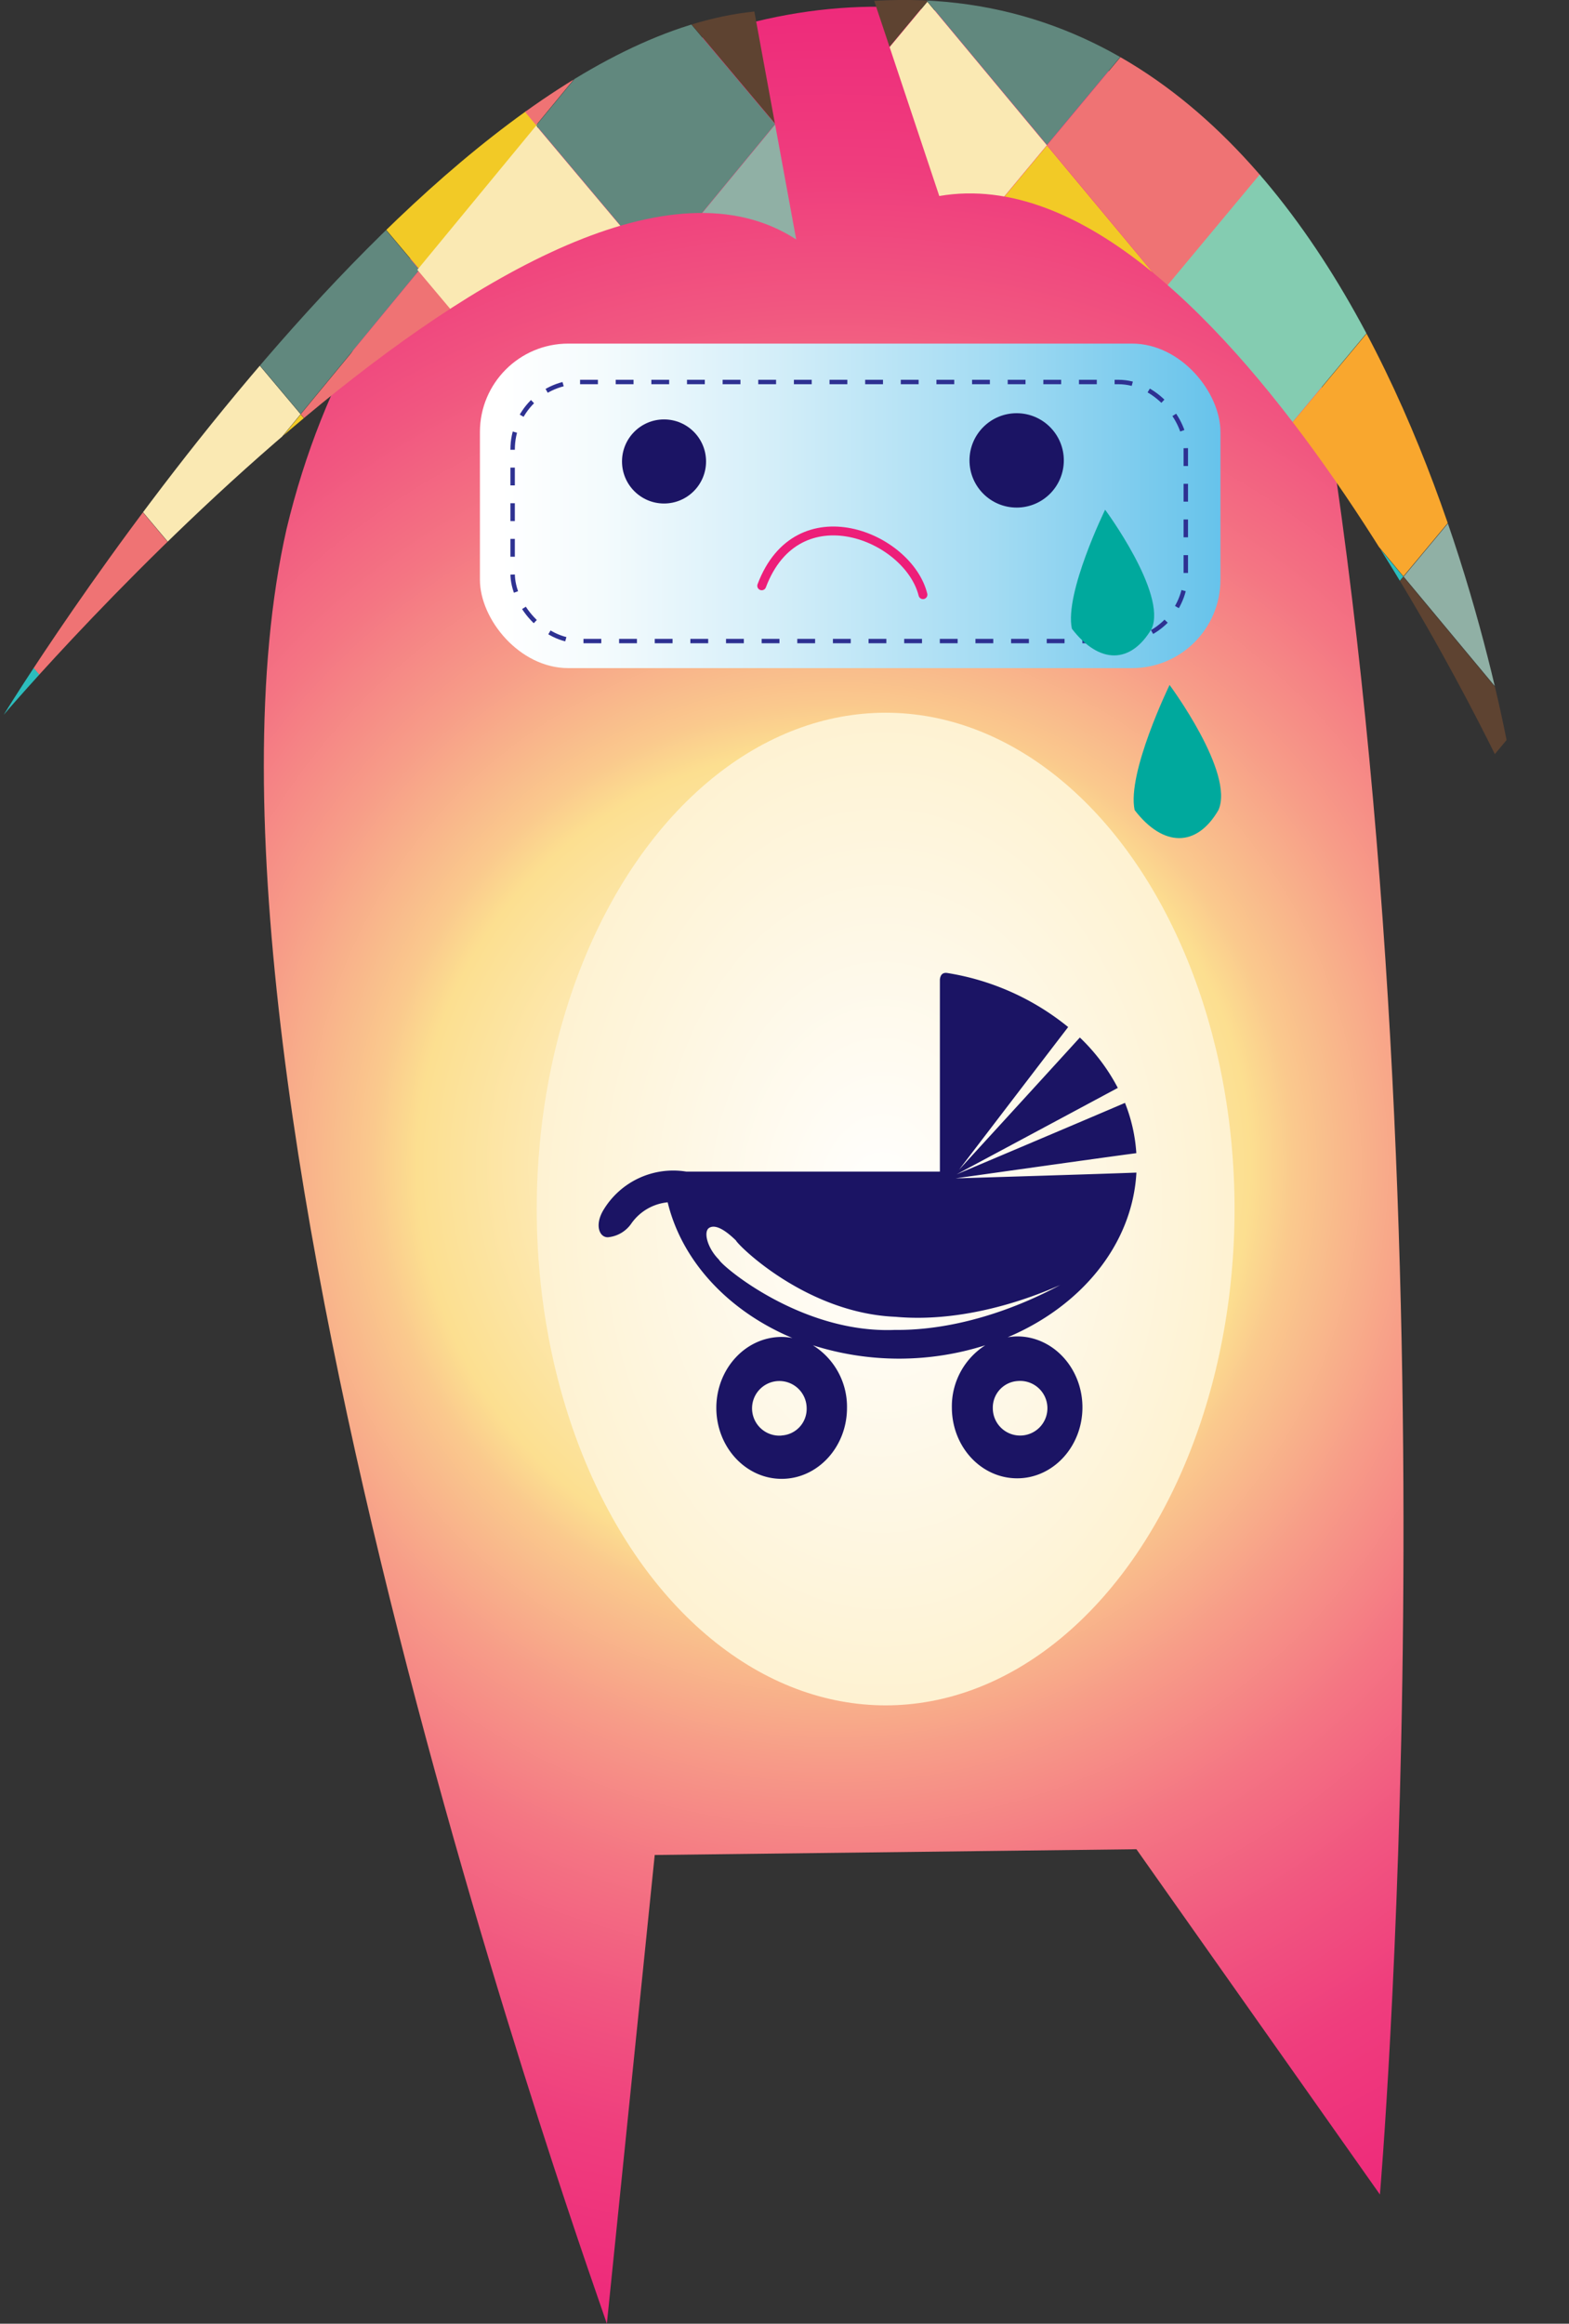 <svg id="Layer_1" data-name="Layer 1" xmlns="http://www.w3.org/2000/svg" xmlns:xlink="http://www.w3.org/1999/xlink" width="177" height="262" viewBox="0 0 177 262"><rect x="0" y="0" width="177" height="262" fill="#333333" stroke="none"/><defs><style>.cls-1,.cls-4,.cls-5{fill:none;}.cls-2{fill:url(#radial-gradient);}.cls-3{fill:url(#New_Gradient_Swatch);}.cls-4{stroke:#2e3192;stroke-width:0.5px;stroke-dasharray:2.01 2.01;}.cls-4,.cls-5{stroke-miterlimit:10;}.cls-5{stroke:#ed1e79;stroke-linecap:round;}.cls-6{fill:#1b1464;}.cls-7{fill:#00a99d;}.cls-8{clip-path:url(#clip-path);}.cls-9{fill:#90b0a5;}.cls-10{fill:#fae9b3;}.cls-11{fill:#61887e;}.cls-12{fill:#f2ca26;}.cls-13{fill:#f9a72e;}.cls-14{fill:#5e4331;}.cls-15{fill:#ef7374;}.cls-16{fill:#2cbdbd;}.cls-17{fill:#84ccb1;}.cls-18{fill:#ee7922;}.cls-19{fill:url(#radial-gradient-2);}.cls-20{clip-path:url(#clip-path-2);}</style><radialGradient id="radial-gradient" cx="94.04" cy="131.38" r="167.68" gradientUnits="userSpaceOnUse"><stop offset="0" stop-color="#fff"/><stop offset="0.28" stop-color="#fcdf90"/><stop offset="0.31" stop-color="#fac98d"/><stop offset="0.4" stop-color="#f79c88"/><stop offset="0.49" stop-color="#f47583"/><stop offset="0.58" stop-color="#f15680"/><stop offset="0.67" stop-color="#ef3d7d"/><stop offset="0.77" stop-color="#ee2c7b"/><stop offset="0.87" stop-color="#ed2179"/><stop offset="1" stop-color="#ed1e79"/></radialGradient><linearGradient id="New_Gradient_Swatch" x1="54.14" y1="57.03" x2="168.13" y2="57.03" gradientUnits="userSpaceOnUse"><stop offset="0.02" stop-color="#fff"/><stop offset="0.12" stop-color="#f4fbfd"/><stop offset="0.28" stop-color="#d6eff9"/><stop offset="0.5" stop-color="#a5dcf3"/><stop offset="0.75" stop-color="#62c1ea"/><stop offset="0.96" stop-color="#29abe2"/></linearGradient><clipPath id="clip-path"><path class="cls-1" d="M98.62.1l7.34,22c32.11-5.5,65.24,68.29,65.24,68.29S158.25-3.56,98.62.1Z"/></clipPath><radialGradient id="radial-gradient-2" cx="111.89" cy="136.32" r="193.5" gradientTransform="translate(21.21) scale(0.7 1)" gradientUnits="userSpaceOnUse"><stop offset="0" stop-color="#fff"/><stop offset="0.71" stop-color="#fcdf90"/></radialGradient><clipPath id="clip-path-2"><path class="cls-1" d="M85.1,1.3,89.82,27C61.61,8.68.42,80.59.42,80.59S46.59,5.17,85.1,1.3Z"/></clipPath></defs><title>1</title><path class="cls-2" d="M155.67,247.43,128.2,208.5l-54.34.65L68.46,262C68.33,261.28,18,122.73,32.33,59.63c16.45-68.68,101.38-81.86,117-15C164.76,141.14,155.67,247.43,155.67,247.43Z"/><rect class="cls-3" x="54.14" y="38.74" width="83.54" height="36.59" rx="9.97" ry="9.97"/><rect class="cls-4" x="57.83" y="43.07" width="75.94" height="29.21" rx="7.61" ry="7.61"/><path class="cls-5" d="M104.12,67.05c-1.65-6.61-14.16-11.7-18.19-1"/><circle class="cls-6" cx="74.91" cy="52.03" r="4.74"/><circle class="cls-6" cx="114.69" cy="51.91" r="5.32"/><path class="cls-7" d="M120.92,70.89c-.86-4,3.75-13.42,3.75-13.42s7,9.45,5.25,13.42C127.55,74.9,124,74.9,120.92,70.89Z"/><path class="cls-7" d="M128,91.34c-.9-4.17,3.94-14.11,3.94-14.11s7.38,9.93,5.51,14.11C135,95.55,131.24,95.55,128,91.34Z"/><g class="cls-8"><polygon class="cls-9" points="64.2 -16.05 64.22 -16.06 64.18 -16.06 50.72 -32.22 37.26 -16.06 37.23 -16.06 37.25 -16.05 37.23 -16.03 37.26 -16.03 50.72 0.13 64.18 -16.03 64.22 -16.03 64.2 -16.05"/><polygon class="cls-10" points="64.2 16.38 64.22 16.36 64.18 16.36 50.72 0.2 37.26 16.36 37.23 16.36 37.25 16.38 37.23 16.4 37.26 16.4 50.72 32.56 64.18 16.4 64.22 16.4 64.2 16.38"/><polygon class="cls-11" points="64.2 48.8 64.22 48.78 64.18 48.78 50.72 32.63 37.26 48.78 37.23 48.78 37.25 48.8 37.23 48.82 37.26 48.82 50.72 64.98 64.18 48.82 64.22 48.82 64.2 48.8"/><polygon class="cls-12" points="64.2 81.23 64.22 81.21 64.18 81.21 50.72 65.05 37.26 81.21 37.23 81.21 37.25 81.23 37.23 81.25 37.26 81.25 50.72 97.41 64.18 81.25 64.22 81.25 64.2 81.23"/><polygon class="cls-13" points="77.69 0.17 77.71 0.15 77.68 0.15 64.22 -16.01 50.75 0.15 50.72 0.15 50.74 0.17 50.72 0.19 50.75 0.19 64.22 16.34 77.68 0.19 77.71 0.19 77.69 0.17"/><polygon class="cls-14" points="77.69 32.59 77.71 32.57 77.68 32.57 64.22 16.41 50.75 32.57 50.72 32.57 50.74 32.59 50.72 32.61 50.75 32.61 64.22 48.77 77.68 32.61 77.71 32.61 77.69 32.59"/><polygon class="cls-15" points="77.69 65.02 77.71 65 77.68 65 64.22 48.84 50.75 65 50.72 65 50.74 65.02 50.72 65.03 50.75 65.03 64.22 81.19 77.68 65.03 77.71 65.03 77.69 65.02"/><polygon class="cls-16" points="91.18 -16.05 91.2 -16.06 91.17 -16.06 77.71 -32.22 64.25 -16.06 64.22 -16.06 64.23 -16.05 64.22 -16.03 64.25 -16.03 77.71 0.13 91.17 -16.03 91.2 -16.03 91.18 -16.05"/><polygon class="cls-17" points="91.18 16.38 91.2 16.36 91.17 16.36 77.71 0.2 64.25 16.36 64.22 16.36 64.23 16.38 64.22 16.4 64.25 16.4 77.71 32.56 91.17 16.4 91.2 16.4 91.18 16.38"/><polygon class="cls-16" points="91.18 48.8 91.2 48.78 91.17 48.78 77.71 32.63 64.25 48.78 64.22 48.78 64.23 48.8 64.22 48.82 64.25 48.82 77.71 64.98 91.17 48.82 91.2 48.82 91.18 48.8"/><polygon class="cls-17" points="91.18 81.23 91.2 81.21 91.17 81.21 77.71 65.05 64.25 81.21 64.22 81.21 64.23 81.23 64.22 81.25 64.25 81.25 77.71 97.41 91.17 81.25 91.2 81.25 91.18 81.23"/><polygon class="cls-14" points="104.6 0.17 104.62 0.15 104.59 0.15 91.13 -16.01 77.67 0.15 77.63 0.15 77.65 0.17 77.63 0.19 77.67 0.19 91.13 16.34 104.59 0.19 104.62 0.19 104.6 0.17"/><polygon class="cls-15" points="104.6 32.59 104.62 32.57 104.59 32.57 91.13 16.41 77.67 32.57 77.63 32.57 77.65 32.59 77.63 32.61 77.67 32.61 91.13 48.77 104.59 32.61 104.62 32.61 104.6 32.59"/><polygon class="cls-18" points="104.6 65.02 104.62 65 104.59 65 91.13 48.84 77.67 65 77.63 65 77.65 65.02 77.63 65.03 77.67 65.03 91.13 81.19 104.59 65.03 104.62 65.03 104.6 65.02"/><polygon class="cls-9" points="118.09 -16.05 118.11 -16.06 118.08 -16.06 104.62 -32.22 91.16 -16.06 91.13 -16.06 91.14 -16.05 91.13 -16.03 91.16 -16.03 104.62 0.13 118.08 -16.03 118.11 -16.03 118.09 -16.05"/><polygon class="cls-10" points="118.09 16.38 118.11 16.36 118.08 16.36 104.62 0.2 91.16 16.36 91.13 16.36 91.14 16.38 91.13 16.4 91.16 16.4 104.62 32.56 118.08 16.4 118.11 16.4 118.09 16.38"/><polygon class="cls-11" points="118.09 48.8 118.11 48.78 118.08 48.78 104.62 32.63 91.16 48.78 91.13 48.78 91.14 48.8 91.13 48.82 91.16 48.82 104.62 64.98 118.08 48.82 118.11 48.82 118.09 48.8"/><polygon class="cls-12" points="118.09 81.23 118.11 81.21 118.08 81.21 104.62 65.05 91.16 81.21 91.13 81.21 91.14 81.23 91.13 81.25 91.16 81.25 104.62 97.41 118.08 81.25 118.11 81.25 118.09 81.23"/><polygon class="cls-11" points="131.59 0.17 131.6 0.15 131.57 0.15 118.11 -16.01 104.65 0.15 104.62 0.15 104.63 0.17 104.62 0.19 104.65 0.19 118.11 16.34 131.57 0.19 131.6 0.19 131.59 0.17"/><polygon class="cls-12" points="131.59 32.59 131.6 32.57 131.57 32.57 118.11 16.41 104.65 32.57 104.62 32.57 104.63 32.59 104.62 32.61 104.65 32.61 118.11 48.77 131.57 32.61 131.6 32.61 131.59 32.59"/><polygon class="cls-9" points="131.59 65.02 131.6 65 131.57 65 118.11 48.84 104.65 65 104.62 65 104.63 65.02 104.62 65.03 104.65 65.03 118.11 81.19 131.57 65.03 131.6 65.03 131.59 65.02"/><polygon class="cls-12" points="145.08 -16.05 145.09 -16.06 145.06 -16.06 131.6 -32.22 118.14 -16.06 118.11 -16.06 118.13 -16.05 118.11 -16.03 118.14 -16.03 131.6 0.13 145.06 -16.03 145.09 -16.03 145.08 -16.05"/><polygon class="cls-15" points="145.08 16.38 145.09 16.36 145.06 16.36 131.6 0.2 118.14 16.36 118.11 16.36 118.13 16.38 118.11 16.4 118.14 16.4 131.6 32.56 145.06 16.4 145.09 16.4 145.08 16.38"/><polygon class="cls-18" points="145.08 48.8 145.09 48.78 145.06 48.78 131.6 32.63 118.14 48.78 118.11 48.78 118.13 48.8 118.11 48.82 118.14 48.82 131.6 64.98 145.06 48.82 145.09 48.82 145.08 48.8"/><polygon class="cls-13" points="145.08 81.23 145.09 81.21 145.06 81.21 131.6 65.05 118.14 81.21 118.11 81.21 118.13 81.23 118.11 81.25 118.14 81.25 131.6 97.41 145.06 81.25 145.09 81.25 145.08 81.23"/><polygon class="cls-10" points="158.31 0.17 158.32 0.15 158.29 0.15 144.83 -16.01 131.37 0.15 131.34 0.15 131.35 0.17 131.34 0.19 131.37 0.19 144.83 16.34 158.29 0.19 158.32 0.19 158.31 0.17"/><polygon class="cls-17" points="158.31 32.59 158.32 32.57 158.29 32.57 144.83 16.41 131.37 32.57 131.34 32.57 131.35 32.59 131.34 32.61 131.37 32.61 144.83 48.77 158.29 32.61 158.32 32.61 158.31 32.59"/><polygon class="cls-16" points="158.31 65.02 158.32 65 158.29 65 144.83 48.84 131.37 65 131.34 65 131.35 65.02 131.34 65.03 131.37 65.03 144.83 81.19 158.29 65.03 158.32 65.03 158.31 65.02"/><polygon class="cls-11" points="171.8 -16.05 171.82 -16.06 171.78 -16.06 158.32 -32.22 144.86 -16.06 144.83 -16.06 144.85 -16.05 144.83 -16.03 144.86 -16.03 158.32 0.13 171.78 -16.03 171.82 -16.03 171.8 -16.05"/><polygon class="cls-14" points="171.8 16.38 171.82 16.36 171.78 16.36 158.32 0.2 144.86 16.36 144.83 16.36 144.85 16.38 144.83 16.4 144.86 16.4 158.32 32.56 171.78 16.4 171.82 16.4 171.8 16.38"/><polygon class="cls-13" points="171.8 48.8 171.82 48.78 171.78 48.78 158.32 32.63 144.86 48.78 144.83 48.78 144.85 48.8 144.83 48.82 144.86 48.82 158.32 64.98 171.78 48.82 171.82 48.82 171.8 48.8"/><polygon class="cls-14" points="171.8 81.23 171.82 81.21 171.78 81.21 158.32 65.05 144.86 81.21 144.83 81.21 144.85 81.23 144.83 81.25 144.86 81.25 158.32 97.41 171.78 81.25 171.82 81.25 171.8 81.23"/><polygon class="cls-9" points="185.29 0.17 185.31 0.15 185.28 0.15 171.82 -16.01 158.36 0.15 158.32 0.15 158.34 0.17 158.32 0.19 158.36 0.19 171.82 16.34 185.28 0.19 185.31 0.19 185.29 0.17"/><polygon class="cls-16" points="185.29 32.59 185.31 32.57 185.28 32.57 171.82 16.41 158.36 32.57 158.32 32.57 158.34 32.59 158.32 32.61 158.36 32.61 171.82 48.77 185.28 32.61 185.31 32.61 185.29 32.59"/><polygon class="cls-9" points="185.29 65.02 185.31 65 185.28 65 171.82 48.84 158.36 65 158.32 65 158.34 65.02 158.32 65.03 158.36 65.03 171.82 81.19 185.28 65.03 185.31 65.03 185.29 65.02"/><polygon class="cls-10" points="198.79 -16.05 198.8 -16.06 198.77 -16.06 185.31 -32.22 171.85 -16.06 171.82 -16.06 171.83 -16.05 171.82 -16.03 171.85 -16.03 185.31 0.13 198.77 -16.03 198.8 -16.03 198.79 -16.05"/><polygon class="cls-13" points="198.79 16.38 198.8 16.36 198.77 16.36 185.31 0.2 171.85 16.36 171.82 16.36 171.83 16.38 171.82 16.4 171.85 16.4 185.31 32.56 198.77 16.4 198.8 16.4 198.79 16.38"/><polygon class="cls-18" points="198.79 48.8 198.8 48.78 198.77 48.78 185.31 32.63 171.85 48.78 171.82 48.78 171.83 48.8 171.82 48.82 171.85 48.82 185.31 64.98 198.77 48.82 198.8 48.82 198.79 48.8"/><polygon class="cls-11" points="198.79 81.23 198.8 81.21 198.77 81.21 185.31 65.05 171.85 81.21 171.82 81.21 171.83 81.23 171.82 81.25 171.85 81.25 185.31 97.41 198.77 81.25 198.8 81.25 198.79 81.23"/><rect class="cls-1" x="49.91" y="-80.39" width="230.21" height="160.78"/></g><ellipse class="cls-19" cx="99.91" cy="136.32" rx="39.36" ry="55.96"/><g class="cls-20"><polygon class="cls-16" points="6.83 14.41 6.84 14.39 6.81 14.39 -6.73 -1.7 -20.11 14.53 -20.14 14.53 -20.12 14.55 -20.14 14.57 -20.11 14.57 -6.57 30.66 6.81 14.43 6.84 14.43 6.83 14.41"/><polygon class="cls-17" points="7 46.84 7.01 46.82 6.98 46.82 -6.56 30.73 -19.94 46.96 -19.97 46.96 -19.96 46.98 -19.97 46.99 -19.94 46.99 -6.4 63.09 6.98 46.86 7.01 46.86 7 46.84"/><polygon class="cls-16" points="7.16 79.26 7.18 79.24 7.14 79.24 -6.4 63.15 -19.78 79.38 -19.81 79.38 -19.79 79.4 -19.81 79.42 -19.78 79.42 -6.23 95.51 7.14 79.28 7.18 79.28 7.16 79.26"/><polygon class="cls-17" points="7.33 111.69 7.34 111.67 7.31 111.67 -6.23 95.58 -19.61 111.8 -19.64 111.8 -19.63 111.82 -19.64 111.84 -19.61 111.84 -6.07 127.93 7.31 111.7 7.34 111.7 7.33 111.69"/><polygon class="cls-13" points="20.16 -1.87 20.18 -1.89 20.15 -1.89 6.61 -17.98 -6.77 -1.75 -6.8 -1.75 -6.79 -1.73 -6.8 -1.71 -6.77 -1.71 6.77 14.38 20.15 -1.85 20.18 -1.85 20.16 -1.87"/><polygon class="cls-14" points="20.33 30.56 20.35 30.54 20.31 30.54 6.77 14.45 -6.61 30.68 -6.64 30.68 -6.62 30.7 -6.64 30.71 -6.61 30.71 6.94 46.8 20.31 30.58 20.35 30.57 20.33 30.56"/><polygon class="cls-15" points="20.5 62.98 20.51 62.96 20.48 62.96 6.94 46.87 -6.44 63.1 -6.47 63.1 -6.46 63.12 -6.47 63.14 -6.44 63.14 7.1 79.23 20.48 63 20.51 63 20.5 62.98"/><polygon class="cls-18" points="20.66 95.4 20.68 95.39 20.65 95.39 7.1 79.3 -6.28 95.52 -6.31 95.52 -6.29 95.54 -6.31 95.56 -6.28 95.56 7.27 111.65 20.65 95.42 20.68 95.42 20.66 95.4"/><polygon class="cls-9" points="33.74 14.28 33.76 14.26 33.72 14.26 20.18 -1.83 6.8 14.39 6.77 14.39 6.79 14.41 6.77 14.43 6.8 14.43 20.35 30.52 33.72 14.29 33.76 14.29 33.74 14.28"/><polygon class="cls-10" points="33.91 46.7 33.92 46.68 33.89 46.68 20.35 30.59 6.97 46.82 6.94 46.82 6.95 46.84 6.94 46.86 6.97 46.86 20.51 62.95 33.89 46.72 33.92 46.72 33.91 46.7"/><polygon class="cls-11" points="34.07 79.12 34.09 79.1 34.06 79.1 20.51 63.01 7.13 79.24 7.1 79.24 7.12 79.26 7.1 79.28 7.13 79.28 20.68 95.37 34.06 79.14 34.09 79.14 34.07 79.12"/><polygon class="cls-12" points="34.24 111.55 34.25 111.53 34.22 111.53 20.68 95.44 7.3 111.67 7.27 111.67 7.29 111.69 7.27 111.7 7.3 111.7 20.84 127.79 34.22 111.57 34.25 111.57 34.24 111.55"/><polygon class="cls-18" points="47.15 -2.01 47.16 -2.02 47.13 -2.02 33.59 -18.11 20.21 -1.89 20.18 -1.89 20.2 -1.87 20.18 -1.85 20.21 -1.85 33.76 14.24 47.13 -1.99 47.16 -1.99 47.15 -2.01"/><polygon class="cls-11" points="47.31 30.42 47.33 30.4 47.3 30.4 33.76 14.31 20.38 30.54 20.35 30.54 20.36 30.56 20.35 30.57 20.38 30.57 33.92 46.67 47.3 30.44 47.33 30.44 47.31 30.42"/><polygon class="cls-12" points="47.48 62.84 47.5 62.82 47.47 62.82 33.92 46.73 20.54 62.96 20.51 62.96 20.53 62.98 20.51 63 20.54 63 34.09 79.09 47.47 62.86 47.5 62.86 47.48 62.84"/><polygon class="cls-9" points="47.65 95.27 47.66 95.25 47.63 95.25 34.09 79.16 20.71 95.39 20.68 95.39 20.69 95.4 20.68 95.42 20.71 95.42 34.25 111.51 47.63 95.28 47.66 95.28 47.65 95.27"/><polygon class="cls-12" points="60.72 14.14 60.74 14.12 60.71 14.12 47.16 -1.97 33.79 14.26 33.76 14.26 33.77 14.28 33.76 14.29 33.79 14.29 47.33 30.38 60.71 14.16 60.74 14.16 60.72 14.14"/><polygon class="cls-15" points="60.89 46.56 60.91 46.54 60.87 46.54 47.33 30.45 33.95 46.68 33.92 46.68 33.94 46.7 33.92 46.72 33.95 46.72 47.5 62.81 60.87 46.58 60.91 46.58 60.89 46.56"/><polygon class="cls-18" points="61.06 78.98 61.07 78.97 61.04 78.97 47.5 62.88 34.12 79.1 34.09 79.1 34.1 79.12 34.09 79.14 34.12 79.14 47.66 95.23 61.04 79 61.07 79 61.06 78.98"/><polygon class="cls-13" points="61.22 111.41 61.24 111.39 61.21 111.39 47.66 95.3 34.28 111.53 34.25 111.53 34.27 111.55 34.25 111.57 34.28 111.57 47.83 127.66 61.21 111.43 61.24 111.43 61.22 111.41"/><polygon class="cls-15" points="73.87 -2.14 73.89 -2.16 73.85 -2.16 60.31 -18.25 46.93 -2.02 46.9 -2.02 46.92 -2 46.9 -1.99 46.93 -1.99 60.48 14.11 73.85 -2.12 73.89 -2.12 73.87 -2.14"/><polygon class="cls-10" points="74.04 30.28 74.05 30.26 74.02 30.26 60.48 14.17 47.1 30.4 47.07 30.4 47.08 30.42 47.07 30.44 47.1 30.44 60.64 46.53 74.02 30.3 74.05 30.3 74.04 30.28"/><polygon class="cls-17" points="74.2 62.7 74.22 62.69 74.19 62.69 60.64 46.6 47.27 62.82 47.23 62.83 47.25 62.84 47.23 62.86 47.27 62.86 60.81 78.95 74.19 62.72 74.22 62.72 74.2 62.7"/><polygon class="cls-16" points="74.37 95.13 74.38 95.11 74.35 95.11 60.81 79.02 47.43 95.25 47.4 95.25 47.41 95.27 47.4 95.29 47.43 95.29 60.98 111.38 74.35 95.15 74.38 95.15 74.37 95.13"/><polygon class="cls-11" points="87.44 14 87.46 13.98 87.43 13.98 73.89 -2.11 60.51 14.12 60.48 14.12 60.49 14.14 60.48 14.16 60.51 14.16 74.05 30.25 87.43 14.02 87.46 14.02 87.44 14"/><polygon class="cls-14" points="87.61 46.42 87.63 46.41 87.6 46.41 74.05 30.32 60.67 46.54 60.64 46.54 60.66 46.56 60.64 46.58 60.67 46.58 74.22 62.67 87.6 46.44 87.63 46.44 87.61 46.42"/><polygon class="cls-13" points="87.78 78.85 87.79 78.83 87.76 78.83 74.22 62.74 60.84 78.97 60.81 78.97 60.83 78.99 60.81 79 60.84 79 74.38 95.09 87.76 78.87 87.79 78.87 87.78 78.85"/><polygon class="cls-14" points="87.94 111.27 87.96 111.25 87.93 111.25 74.38 95.16 61.01 111.39 60.98 111.39 60.99 111.41 60.98 111.43 61.01 111.43 74.55 127.52 87.93 111.29 87.96 111.29 87.94 111.27"/><polygon class="cls-14" points="100.85 -2.28 100.87 -2.3 100.84 -2.3 87.3 -18.39 73.92 -2.16 73.89 -2.16 73.9 -2.14 73.89 -2.12 73.92 -2.12 87.46 13.97 100.84 -2.26 100.87 -2.26 100.85 -2.28"/><polygon class="cls-9" points="101.02 30.14 101.04 30.12 101 30.12 87.46 14.03 74.08 30.26 74.05 30.26 74.07 30.28 74.05 30.3 74.08 30.3 87.63 46.39 101 30.16 101.04 30.16 101.02 30.14"/><polygon class="cls-16" points="101.19 62.57 101.2 62.55 101.17 62.55 87.63 46.46 74.25 62.69 74.22 62.69 74.23 62.7 74.22 62.72 74.25 62.72 87.79 78.81 101.17 62.59 101.2 62.59 101.19 62.57"/><polygon class="cls-9" points="101.35 94.99 101.37 94.97 101.34 94.97 87.79 78.88 74.42 95.11 74.38 95.11 74.4 95.13 74.38 95.15 74.42 95.15 87.96 111.24 101.34 95.01 101.37 95.01 101.35 94.99"/><polygon class="cls-10" points="114.43 13.86 114.44 13.84 114.41 13.84 100.87 -2.25 87.49 13.98 87.46 13.98 87.48 14 87.46 14.02 87.49 14.02 101.04 30.11 114.41 13.88 114.45 13.88 114.43 13.86"/><polygon class="cls-13" points="114.6 46.29 114.61 46.27 114.58 46.27 101.04 30.18 87.66 46.41 87.63 46.41 87.64 46.42 87.63 46.44 87.66 46.44 101.2 62.53 114.58 46.3 114.61 46.3 114.6 46.29"/><polygon class="cls-18" points="114.76 78.71 114.78 78.69 114.75 78.69 101.2 62.6 87.83 78.83 87.79 78.83 87.81 78.85 87.79 78.87 87.83 78.87 101.37 94.96 114.75 78.73 114.78 78.73 114.76 78.71"/><polygon class="cls-11" points="114.93 111.13 114.94 111.11 114.91 111.11 101.37 95.03 87.99 111.25 87.96 111.25 87.97 111.27 87.96 111.29 87.99 111.29 101.53 127.38 114.91 111.15 114.94 111.15 114.93 111.13"/><polygon class="cls-13" points="127.84 -2.42 127.86 -2.44 127.82 -2.44 114.28 -18.53 100.9 -2.3 100.87 -2.3 100.89 -2.28 100.87 -2.26 100.9 -2.26 114.44 13.83 127.82 -2.4 127.86 -2.4 127.84 -2.42"/><polygon class="cls-12" points="128 30 128.02 29.99 127.99 29.99 114.45 13.9 101.07 30.12 101.04 30.12 101.05 30.14 101.04 30.16 101.07 30.16 114.61 46.25 127.99 30.02 128.02 30.02 128 30"/><polygon class="cls-17" points="128.17 62.43 128.19 62.41 128.16 62.41 114.61 46.32 101.23 62.55 101.2 62.55 101.22 62.57 101.2 62.59 101.23 62.59 114.78 78.68 128.16 62.45 128.19 62.45 128.17 62.43"/><polygon class="cls-12" points="128.34 94.85 128.35 94.83 128.32 94.83 114.78 78.74 101.4 94.97 101.37 94.97 101.38 94.99 101.37 95.01 101.4 95.01 114.94 111.1 128.32 94.87 128.35 94.87 128.34 94.85"/><polygon class="cls-9" points="141.41 13.72 141.43 13.71 141.4 13.71 127.86 -2.38 114.48 13.84 114.44 13.84 114.46 13.86 114.45 13.88 114.48 13.88 128.02 29.97 141.4 13.74 141.43 13.74 141.41 13.72"/><polygon class="cls-18" points="141.58 46.15 141.6 46.13 141.56 46.13 128.02 30.04 114.64 46.27 114.61 46.27 114.63 46.29 114.61 46.3 114.64 46.3 128.19 62.4 141.56 46.17 141.6 46.17 141.58 46.15"/><polygon class="cls-15" points="141.75 78.57 141.76 78.55 141.73 78.55 128.19 62.46 114.81 78.69 114.78 78.69 114.79 78.71 114.78 78.73 114.81 78.73 128.35 94.82 141.73 78.59 141.76 78.59 141.75 78.57"/><polygon class="cls-10" points="141.91 111 141.93 110.98 141.9 110.98 128.35 94.89 114.97 111.11 114.94 111.11 114.96 111.13 114.94 111.15 114.98 111.15 128.52 127.24 141.9 111.01 141.93 111.01 141.91 111"/><polygon class="cls-18" points="154.82 -2.56 154.84 -2.58 154.81 -2.58 141.26 -18.67 127.89 -2.44 127.86 -2.44 127.87 -2.42 127.86 -2.4 127.89 -2.4 141.43 13.69 154.81 -2.54 154.84 -2.54 154.82 -2.56"/><polygon class="cls-11" points="154.99 29.87 155 29.85 154.97 29.85 141.43 13.76 128.05 29.99 128.02 29.99 128.04 30 128.02 30.02 128.05 30.02 141.6 46.11 154.97 29.89 155 29.89 154.99 29.87"/><polygon class="cls-16" points="155.16 62.29 155.17 62.27 155.14 62.27 141.6 46.18 128.22 62.41 128.19 62.41 128.2 62.43 128.19 62.45 128.22 62.45 141.76 78.54 155.14 62.31 155.17 62.31 155.16 62.29"/><polygon class="cls-11" points="155.32 94.71 155.34 94.69 155.31 94.69 141.76 78.61 128.38 94.83 128.35 94.83 128.37 94.85 128.35 94.87 128.38 94.87 141.93 110.96 155.31 94.73 155.34 94.73 155.32 94.71"/><polygon class="cls-12" points="168.4 13.59 168.41 13.57 168.38 13.57 154.84 -2.52 141.46 13.71 141.43 13.71 141.45 13.72 141.43 13.74 141.46 13.74 155 29.83 168.38 13.6 168.41 13.6 168.4 13.59"/><polygon class="cls-15" points="168.56 46.01 168.58 45.99 168.55 45.99 155.01 29.9 141.63 46.13 141.6 46.13 141.61 46.15 141.6 46.17 141.63 46.17 155.17 62.26 168.55 46.03 168.58 46.03 168.56 46.01"/><polygon class="cls-14" points="168.73 78.43 168.75 78.41 168.72 78.41 155.17 62.32 141.79 78.55 141.76 78.55 141.78 78.57 141.76 78.59 141.79 78.59 155.34 94.68 168.72 78.45 168.75 78.45 168.73 78.43"/><polygon class="cls-9" points="168.9 110.86 168.91 110.84 168.88 110.84 155.34 94.75 141.96 110.98 141.93 110.98 141.94 111 141.93 111.01 141.96 111.01 155.5 127.1 168.88 110.88 168.91 110.88 168.9 110.86"/><polygon class="cls-15" points="181.81 -2.7 181.82 -2.71 181.79 -2.71 168.25 -18.8 154.87 -2.58 154.84 -2.58 154.85 -2.56 154.84 -2.54 154.87 -2.54 168.41 13.55 181.79 -2.68 181.82 -2.68 181.81 -2.7"/><polygon class="cls-10" points="181.97 29.73 181.99 29.71 181.96 29.71 168.41 13.62 155.04 29.85 155 29.85 155.02 29.87 155 29.89 155.04 29.89 168.58 45.98 181.96 29.75 181.99 29.75 181.97 29.73"/><polygon class="cls-17" points="182.14 62.15 182.16 62.13 182.12 62.13 168.58 46.04 155.2 62.27 155.17 62.27 155.19 62.29 155.17 62.31 155.2 62.31 168.75 78.4 182.13 62.17 182.16 62.17 182.14 62.15"/><polygon class="cls-10" points="182.31 94.58 182.32 94.56 182.29 94.56 168.75 78.47 155.37 94.69 155.34 94.69 155.35 94.71 155.34 94.73 155.37 94.73 168.91 110.82 182.29 94.59 182.32 94.59 182.31 94.58"/><polygon class="cls-11" points="195.38 13.45 195.4 13.43 195.37 13.43 181.82 -2.66 168.45 13.57 168.41 13.57 168.43 13.59 168.41 13.6 168.45 13.6 181.99 29.69 195.37 13.47 195.4 13.47 195.38 13.45"/><polygon class="cls-14" points="195.55 45.87 195.56 45.85 195.53 45.85 181.99 29.76 168.61 45.99 168.58 45.99 168.6 46.01 168.58 46.03 168.61 46.03 182.16 62.12 195.53 45.89 195.56 45.89 195.55 45.87"/><polygon class="cls-13" points="195.72 78.3 195.73 78.28 195.7 78.28 182.16 62.19 168.78 78.41 168.75 78.41 168.76 78.43 168.75 78.45 168.78 78.45 182.32 94.54 195.7 78.31 195.73 78.31 195.72 78.3"/><polygon class="cls-12" points="195.88 110.72 195.9 110.7 195.87 110.7 182.32 94.61 168.94 110.84 168.91 110.84 168.93 110.86 168.91 110.88 168.94 110.88 182.49 126.97 195.87 110.74 195.9 110.74 195.88 110.72"/><rect class="cls-1" x="-34.36" y="-50.31" width="230.21" height="160.78" transform="translate(-0.15 0.41) rotate(-0.29)"/></g><path class="cls-6" d="M126.1,122.66a21.81,21.81,0,0,0-4.28-5.68c-4.77,5.24-13.63,14.91-13.63,14.91s7.95-10.41,12.31-16.09a28.78,28.78,0,0,0-13.67-6.1c-.07,0-.72-.14-.8.75v21.65H77.43a9.19,9.19,0,0,0-9.32,4.27c-1.08,1.75-.49,3.17.48,3.13a3.61,3.61,0,0,0,2.64-1.56,5.67,5.67,0,0,1,4.09-2.38c1.62,6.69,6.9,12.29,14.07,15.3a6.84,6.84,0,0,0-1.21-.12c-4.07,0-7.37,3.6-7.37,8s3.3,8,7.37,8,7.37-3.6,7.37-8a8.16,8.16,0,0,0-3.85-7.06,32.13,32.13,0,0,0,19.45,0,8.17,8.17,0,0,0-3.77,7c0,4.44,3.3,8,7.37,8s7.36-3.6,7.36-8-3.3-8-7.36-8a6.79,6.79,0,0,0-1.08.1c8.3-3.5,14.08-10.46,14.53-18.57-3.69.15-20.4.65-20.4.65s17.06-2.41,20.39-2.84a18.51,18.51,0,0,0-1.28-5.67c-6,2.57-19,8.06-19,8.06S120.29,125.78,126.1,122.66Zm-37.93,39.2A3.08,3.08,0,1,1,91,158.78,3,3,0,0,1,88.17,161.85Zm26.65-6.15a3.08,3.08,0,1,1-2.82,3.07A3,3,0,0,1,114.82,155.71Zm5-10.93c-.48.18-9,5.28-18.92,5.17-10.44.41-19.42-7.14-19.8-7.93-1.33-1.33-1.78-3.19-1.08-3.59s1.78.24,3,1.43c.3.62,8,8.2,18,8.61C110.49,149.33,119.36,144.94,119.86,144.78Z"/></svg>